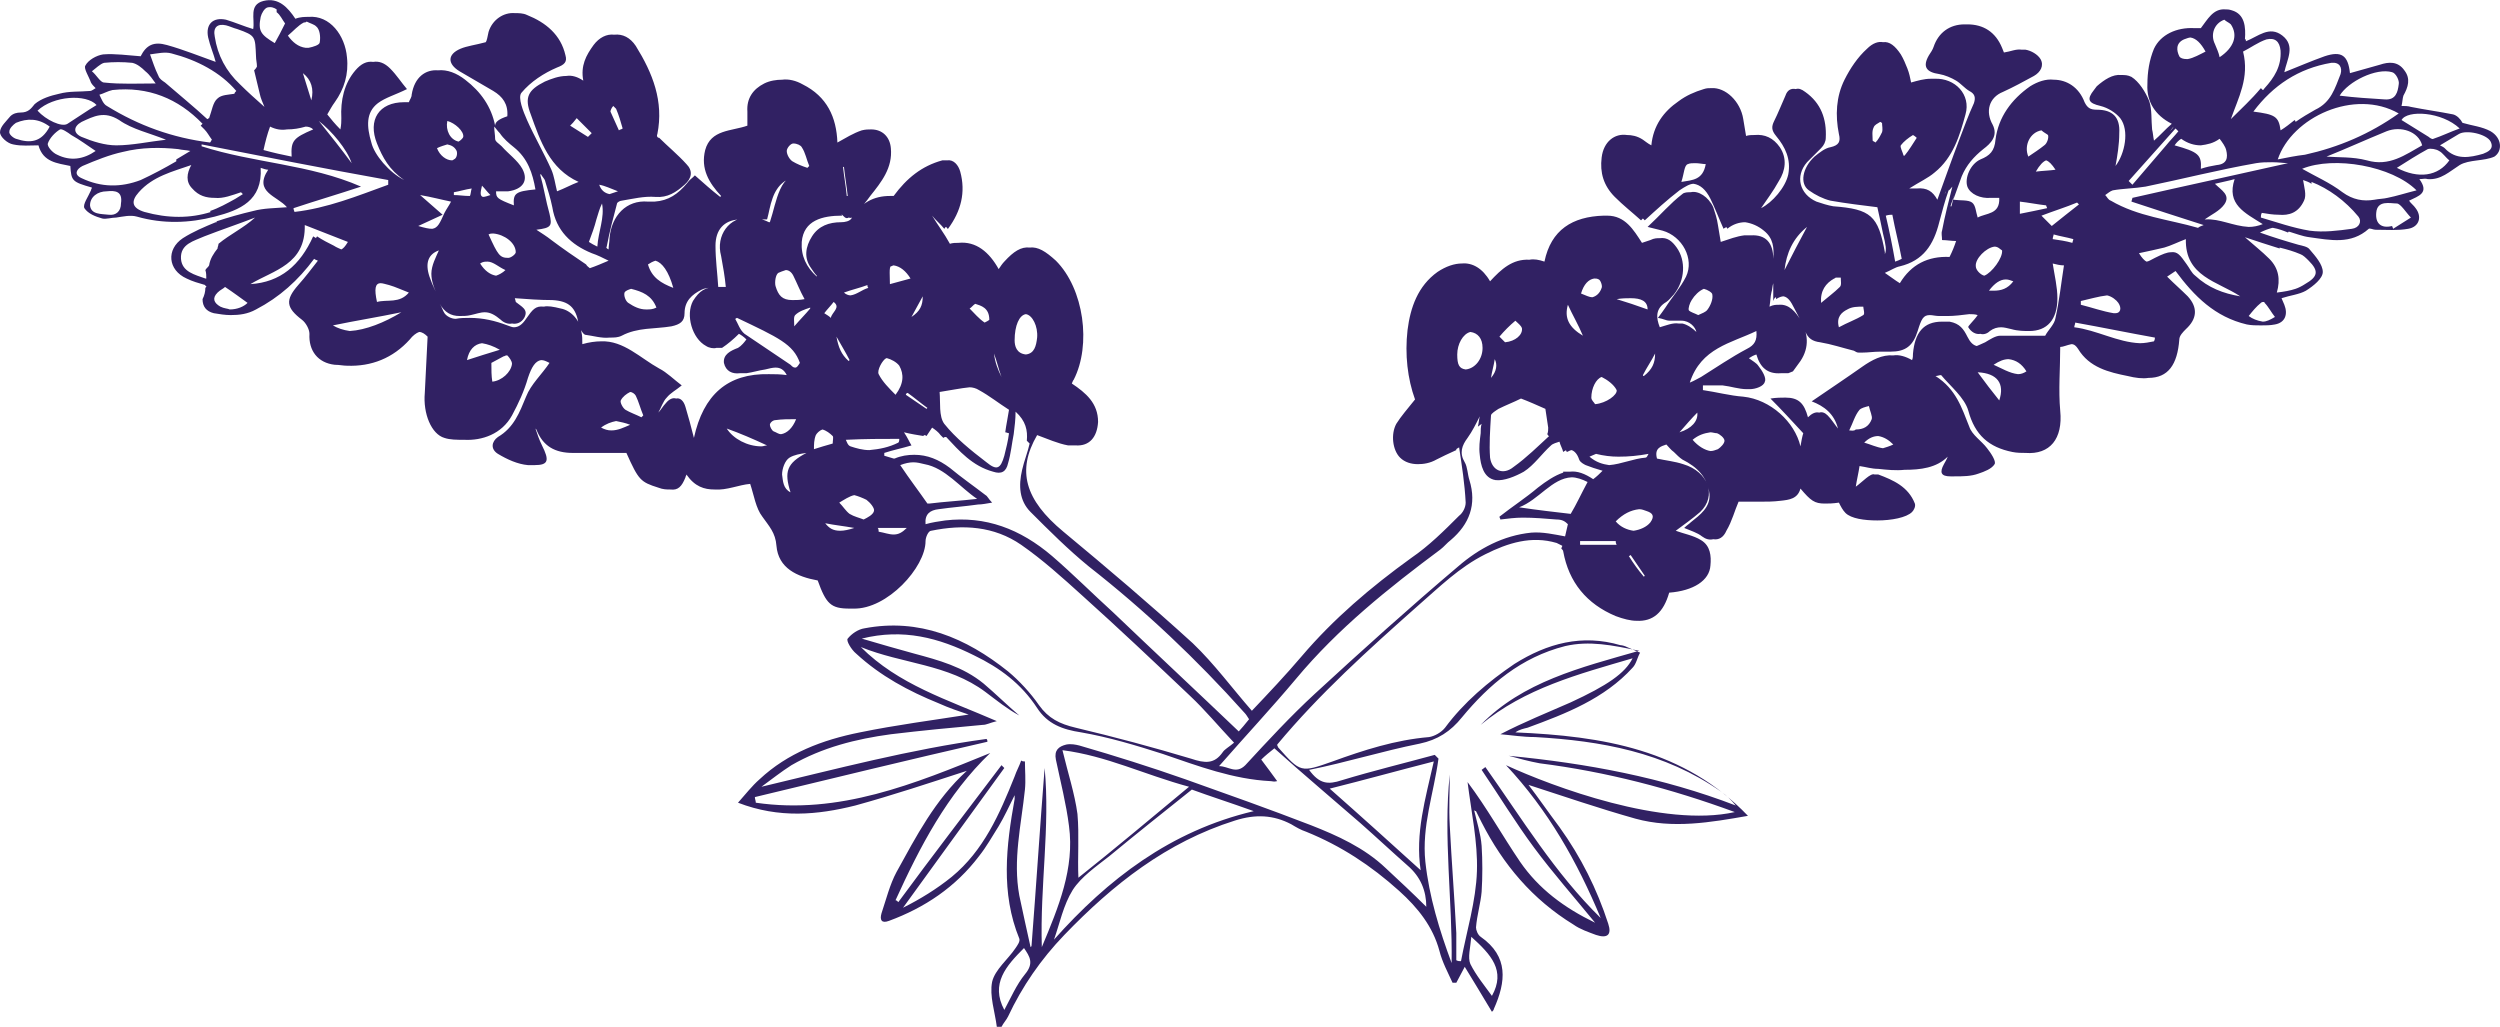 <?xml version="1.0" encoding="utf-8"?>
<!-- Generator: Adobe Illustrator 23.0.2, SVG Export Plug-In . SVG Version: 6.00 Build 0)  -->
<svg version="1.1" id="Layer_1" xmlns="http://www.w3.org/2000/svg" xmlns:xlink="http://www.w3.org/1999/xlink" x="0px" y="0px"
	 viewBox="0 0 266.6 109.5" style="enable-background:new 0 0 266.6 109.5;" xml:space="preserve">
<style type="text/css">
	.st0{fill:#312163;}
</style>
<path class="st0" d="M265.6,14c-0.9-0.5-2-0.6-3-0.9c-0.2-0.4-0.6-0.8-1-0.9c-1.5-0.3-3-0.5-4.5-0.8c-0.3-0.1-0.7-0.1-1-0.1
	c0.1-0.4,0.1-0.8,0.2-1.1c0.5-0.9,0.8-1.8,0.1-2.7c-0.7-1-1.7-0.9-2.6-0.6c-1.1,0.3-2.1,0.6-3.2,0.9c-0.2-1.9-0.9-2.4-2.7-1.8
	c-1.4,0.5-2.8,1.1-4.3,1.7c0.3-1.4,1.2-2.8-0.2-3.9c-1.4-1.1-2.6,0.1-3.9,0.6c0-0.1,0-0.1,0-0.2c0,0,0,0-0.1,0
	c0.1-1.3,0-2.7-1.4-3.1c-0.3-0.1-0.5-0.1-0.7-0.1c-1.3-0.1-1.9,1.1-2.6,2c-0.2,0-0.5,0-0.7,0c-1.9-0.1-3.6,0.7-4.3,2.2
	c-0.5,1.2-0.7,2.5-0.7,3.8c-0.1,1.8,0.8,3.3,2.6,4.2c-0.7,0.6-1.2,1.2-1.9,1.8c-0.1-0.5-0.1-0.8-0.2-1.2c-0.1-1,0-2.1-0.3-3
	c-0.4-1-1.1-2.1-1.9-2.6c-0.4-0.2-0.7-0.2-1.1-0.2c-0.9-0.1-1.8,0.5-2.6,1.2c-0.1,0.1-0.2,0.3-0.3,0.4c-0.8,1-0.6,1.4,0.7,1.7
	c0.8,0.2,1.6,0.7,2.1,1.3c1,1.3,0.5,3.8-0.5,5.1c0.2-1.1,0.4-2.3,0.4-3.5c0.1-1.7-0.7-2.5-2.4-2.5c-0.7,0-1-0.2-1.3-0.8
	c-0.6-1.6-1.9-2.4-3.3-2.4c-0.8-0.1-1.7,0.2-2.5,0.7c-2,1.4-3.4,3.3-3.7,5.7c-0.1,1.2-0.6,1.7-1.6,2.1c-1.1,0.5-1.7,2-1.4,2.9
	c0.3,0.8,1.4,1.3,2.5,1.2c0.3,0,0.5,0,0.8,0c0,0,0.1,0,0.1,0c0.1,1.8-1.4,1.6-2.3,2.1c-0.2-0.6-0.2-1.3-0.6-1.6
	c-0.4-0.3-1.2-0.2-2-0.3c0.3-0.8,0.6-1.7,0.9-2.5c0.5-1.2,1.3-2.1,2.3-2.9c0.8-0.6,1.6-1.4,1-2.6c-0.8-1.4-0.4-2.9,1.1-3.5
	c1.1-0.5,2.2-1.1,3.3-1.7c0.7-0.4,1.1-1.1,0.7-1.8c-0.3-0.5-1-0.9-1.6-1c-0.1,0-0.2,0-0.4,0c0,0,0,0,0,0c-0.6-0.1-1.2,0.2-1.9,0.3
	c-0.1-0.2-0.1-0.3-0.2-0.5c-0.7-1.7-2-2.5-3.7-2.5c-0.1,0-0.1,0-0.1,0c-0.1,0-0.2,0-0.2,0c-1.6,0-2.8,0.9-3.3,2.4
	c-0.1,0.3-0.3,0.6-0.5,0.9c-0.7,1.2-0.3,1.8,1.1,2c0.6,0.1,1.3,0.4,1.8,0.7c0.5,0.3,0.9,0.8,1.4,1.1c0.6,0.3,0.7,0.7,0.5,1.3
	c-0.6,1.3-1.1,2.7-1.6,4c-0.8,2.1-1.5,4.1-2.3,6.3c-0.5-0.9-1.1-1.3-2.2-1.2c-0.2,0-0.5,0-0.8,0c1.1-0.7,2-1.1,2.7-1.7
	c2-1.6,2.7-4,3.3-6.2c0.6-2.1-1.1-3.9-3.3-3.8c-0.1,0-0.1,0-0.2,0c-0.1,0-0.1,0-0.2,0c-0.7,0-1.4,0.2-2.1,0.4
	c-0.1-0.5-0.2-1-0.4-1.5c-0.2-0.5-0.4-1-0.7-1.5c-0.6-0.9-1.2-1.4-1.9-1.3c-0.5-0.1-1.1,0.1-1.7,0.7c-1,0.9-1.8,2.1-2.4,3.3
	c-0.9,1.8-1,3.8-0.6,5.8c0.2,0.8,0,1.2-0.9,1.4c-0.6,0.1-1.2,0.6-1.7,1c-1.3,1.2-1.6,2.9-0.6,3.6c0.7,0.5,1.5,0.9,2.3,1.1
	c1.7,0.3,3.4,0.5,5,0.7c0.2,0.9,0.4,1.8,0.6,2.8c0.3,1.2,0.4,1.8,0.2,2.2c0-0.1,0-0.1,0-0.2c-0.7-3.9-1.5-4.6-5.5-4.9
	c-0.6-0.1-1.2-0.3-1.8-0.5c-1.8-0.8-2.3-2.7-1-4.2c0.5-0.5,1-1,1.5-1.5c0.3-0.3,0.5-0.7,0.5-1.1c0.1-2-0.5-3.7-2.2-4.9
	c-0.4-0.3-0.7-0.4-1-0.3c-0.5-0.1-0.9,0.1-1.1,0.7c-0.4,0.9-0.8,1.9-1.2,2.7c-0.3,0.6-0.3,1,0.2,1.6c1,1.2,1.6,2.5,1.3,4.1
	c-0.3,1.4-1.7,3-2.9,3.6c0.6-0.9,1.3-1.8,1.9-2.9c0.7-1.1,0.9-2.4,0.1-3.6c-0.7-1-1.6-1.4-2.7-1.3c-0.3,0-0.6,0-0.9,0.1
	c-0.1-0.6-0.2-1.2-0.3-1.8c-0.3-1.9-1.9-3.4-3.4-3.3c-0.3,0-0.5,0-0.8,0.1c-1,0.3-1.9,0.7-2.7,1.3c-1.6,1.1-2.7,2.6-2.9,4.7
	c-0.4-0.2-0.6-0.4-0.9-0.6c-0.6-0.4-1.2-0.5-1.7-0.5c-1.3-0.2-2.5,0.7-2.7,2.4c-0.2,1.6,0.2,3,1.4,4.2c0.9,0.9,1.8,1.6,2.8,2.5
	c0.1-0.1,0.1-0.1,0.2-0.2c0.1,0.1,0.1,0.1,0.2,0.2c1.2-1.1,2.4-2.2,3.7-3.2c0.6-0.4,1.1-0.7,1.5-0.7c0.7,0.1,1.3,0.6,1.8,1.6
	c0.5,1,0.9,2.1,1.4,3.2c0.1-0.1,0.2-0.1,0.3-0.2c0,0.1,0.1,0.1,0.1,0.2c0.6-0.5,1.3-0.7,1.9-0.7c0.7,0.1,1.4,0.4,2,0.9
	c1,0.8,1.1,1.8,1,3c0-1.7-0.8-2.6-2.4-2.5c-0.2,0-0.5,0-0.7,0c-0.8,0.1-1.6,0.4-2.5,0.7c-0.1-0.6-0.2-1.2-0.3-1.8
	c-0.1-0.7-0.3-1.3-0.5-1.9c-0.5-1.1-1.6-1.8-2.4-1.6c-0.3,0-0.7,0-0.9,0.2c-1.3,1-2.3,2.2-3.7,3.5c0.8,0.2,1.2,0.3,1.6,0.4
	c2.1,0.6,3.4,3,2.5,4.9c-0.6,1.2-1.5,2.2-2.2,3.3c-0.2,0.3-0.5,0.7-0.8,1.1c0.6,0.1,0.9,0.3,1.2,0.3c0.4,0,0.8,0,1.3,0
	c0.9,0,1.5,0.7,1.6,1.2c-0.4-0.4-1-0.8-1.5-0.9c-0.1,0-0.3,0-0.4,0c0,0,0,0,0,0c-0.6-0.1-1.3,0.2-2,0.4c-0.4-1-0.5-2,0.7-2.7
	c0.3-0.2,0.5-0.5,0.8-0.8c1.2-1.5,1.3-3.6,0.3-5c-0.5-0.7-1-1.1-1.8-1c-0.3,0-0.6,0-1,0.2c-0.3,0.1-0.6,0.2-0.9,0.3
	c-0.9-1.4-1.8-2.9-3.7-2.9c-0.1,0-0.1,0-0.2,0c-0.1,0-0.1,0-0.2,0c-3.3,0.1-5.6,1.5-6.3,4.9c-0.6-0.2-1.1-0.3-1.6-0.2
	c-1.8-0.1-3,1-4.2,2.3c-0.8-1.4-1.9-2-3-1.9c-0.8,0-1.7,0.3-2.6,0.9c-2.1,1.5-2.9,3.8-3.2,6.2c-0.3,2.6,0,5.2,0.8,7.4
	c-0.8,1-1.5,1.8-2,2.6c-0.6,1.1-0.4,2.8,0.4,3.6c0.5,0.5,1.2,0.7,1.9,0.7c0.6,0,1.3-0.1,2-0.5c0.6-0.3,1.2-0.6,2.1-1c0,0,0,0,0,0
	c0,0,0-0.1,0-0.1c0.1-0.1,0.2-0.1,0.3-0.2c0.3,2,0.6,3.9,0.7,5.9c0,0.5-0.3,1.1-0.7,1.4c-1.6,1.6-3.2,3.2-5.1,4.5
	c-4.3,3.1-8.3,6.5-11.7,10.5c-1.7,2-3.5,3.9-5.3,5.8c-2.1-2.4-4-5-6.3-7.2c-4.5-4.1-9.1-8-13.8-11.9c-4.1-3.4-5-6.5-2.8-10.3
	c1.1,0.4,2.2,0.9,3.3,1.1c0.3,0,0.5,0,0.8,0c1.5,0.1,2.3-0.9,2.4-2.5c0-2-1.3-3.1-2.8-4.1c0.1-0.2,0.1-0.3,0.2-0.4
	c1.9-3.7,1.1-9.7-1.9-12.7c-1.1-1-1.9-1.5-2.8-1.4c-0.9-0.1-1.7,0.4-2.7,1.5c-0.2,0.2-0.4,0.5-0.6,0.8c-1-1.8-2.4-3-4.3-2.8
	c-0.3,0-0.6,0-0.9,0.1c-0.6-1.1-1.3-2-1.9-3c0.4,0.5,0.9,0.9,1.3,1.4c0.1-0.1,0.1-0.2,0.2-0.2c0.1,0.1,0.1,0.2,0.2,0.2
	c1.4-1.9,1.9-3.9,1.3-6.1c-0.2-0.7-0.7-1.3-1.4-1.2c-0.2,0-0.3,0-0.5,0c-2.2,0.6-3.8,1.9-5.2,3.8c-0.2,0-0.3,0-0.4,0
	c-1.7,0-3.1,0.7-4.1,2.4c-0.2,0.3-0.7,0.4-1.1,0.4c-1.3,0-2.4,0.4-3.1,1.5c-0.7,1.1-0.9,2.3-0.1,3.4c0.2,0.3,0.4,0.6,0.6,0.8
	c0,0,0,0,0,0.1c-1.1-1-1.7-2.2-1.6-3.7c0.2-2.3,2.2-2.8,4.3-2.8c-0.6-1.8-1.7-2.8-2.9-3.7c-0.6-0.5-1.2-0.7-1.7-0.6
	c-0.8-0.1-1.5,0.4-2,1.5c-0.5,1.1-0.7,2.3-1.1,3.5c0,0,0,0-0.1,0c-0.8-0.4-1.5-0.5-2.1-0.5c-2.1-0.1-3.6,1.9-3,4.1
	c0.2,1.1,0.4,2.2,0.5,3.3c-0.3,0-0.6,0-0.9,0c-1.3,0-1.9,0.4-2.6,1.5c-0.8,1.5-0.1,4,1.4,4.8c0.3,0.2,0.8,0.3,1.1,0.2
	c0.2,0,0.4,0,0.6,0c0.6-0.4,1.2-0.9,1.8-1.5c0.2,0.1,0.5,0.3,0.8,0.6C79,37,78.8,37,78.7,37.1c-0.8,0.3-1.6,0.7-1.5,1.6
	c0.2,0.9,0.9,1.2,1.7,1.1c0.2,0,0.4,0,0.7,0c0.7-0.1,1.3-0.3,2-0.4c0.4-0.1,0.8-0.2,1.1-0.2c0.5,0,0.9,0.2,1.2,0.8
	c-0.7-0.1-1.3-0.1-1.9-0.1c-4.4-0.1-7,2.2-8,6.8c-0.3-1.2-0.6-2.3-0.9-3.3c-0.2-0.7-0.6-1-1-0.9c-0.3-0.1-0.7,0-1.1,0.5
	c-0.3,0.3-0.5,0.7-0.8,1c0,0,0,0,0,0c0.3-0.5,0.5-1.2,0.9-1.6c0.4-0.5,1-0.8,1.6-1.3c-0.8-0.6-1.6-1.4-2.4-1.8c-2-1.1-3.8-3-6.2-2.9
	c-0.6,0-1.3,0.1-2,0.3c0-0.5,0-0.9-0.1-1.3c-0.1-1.2-1.1-2.3-2.2-2.5c-0.8-0.2-1.4-0.3-1.8-0.2c-0.9-0.1-1.2,0.3-1.9,1.3
	c-0.4,0.6-0.8,0.9-1.3,0.9c-0.2,0-0.4-0.1-0.7-0.2c-1.3-0.5-2.6-0.8-4-0.8c-0.5,0-1,0-1.5,0.1c-0.5,0-1-0.3-1.2-0.6
	c-0.2-0.3-0.3-0.7-0.5-1c0.5,0.9,1.2,1.3,2.1,1.3c0.4,0,0.8,0,1.2-0.1c0.5-0.1,1-0.3,1.5-0.3c0.6,0,1.1,0.3,1.7,0.8
	c0.3,0.3,0.8,0.5,1.2,0.4c0.5,0.1,1-0.1,1.3-0.6c0.5-0.9-0.3-1.2-0.9-1.7c0,0,0-0.1-0.1-0.4c1.3,0.1,2.7,0.2,4,0.2
	c1.8,0.1,2.5,0.8,2.8,2.5c0.1,0.4,0.4,1.1,0.7,1.2c0.8,0.1,1.8,0.4,2.6,0.3c0.5,0,0.9,0,1.3-0.2c1.7-0.9,3.5-0.7,5.3-1
	c0.9-0.2,1.4-0.5,1.4-1.4c0-1.3,0.8-2,1.8-2.5c0.6-0.3,1.3-0.2,1.8-0.2c-0.1-1.6-0.3-3-0.3-4.5c0-1.7,0.9-2.7,2.5-2.8
	c0.4,0,0.7,0,1.1,0c0.5,0,1,0,1.5,0c0,0,0,0,0,0c0.1,0,0.3,0,0.4,0c0.2-0.7,0.3-1.5,0.6-2.3c0.5-1.4,1.5-2.2,2.7-2.2
	c0.7,0.1,1.4,0.4,2,1c0.9,0.9,1.7,1.9,2.5,2.8c0.4,0.4,0.6,0.7,0.9,0.5c0.3,0.1,0.5,0,0.9-0.5c0.4-0.6,1-1.2,1.4-1.8
	c1.2-1.5,2.4-3,2.2-5.1c-0.1-1.2-0.9-2-2.1-2c-0.3,0-0.6,0-1,0.1c-0.9,0.3-1.7,0.8-2.6,1.3c-0.1-2.7-1.1-4.9-3.7-6.2
	c-0.7-0.4-1.5-0.6-2.2-0.5c-0.6,0-1.3,0.1-1.9,0.4c-1.2,0.6-1.9,1.6-1.8,3c0,0.5,0,1,0,1.5c-1.7,0.6-3.9,0.4-4.5,2.6
	c-0.5,2,0.4,3.5,1.7,4.9c0,0-0.1,0.1-0.1,0.1c-0.9-0.7-1.8-1.5-2.7-2.3c0,0-0.1,0.1-0.2,0.2C74,19,74,18.9,73.9,18.9
	c-0.1,0.1-0.4,0.3-0.6,0.6c-1,1.2-2,1.9-3.5,2c-0.1,0-0.2,0-0.3,0c0,0-0.1,0-0.1,0c-0.1,0-0.2,0-0.3,0c-2.3-0.2-3.9,1.5-4.1,3.9
	c0,0.4-0.1,0.8-0.1,1.2c-0.2-0.1-0.3-0.2-0.2-0.3c0.3-1.6,0.7-3.1,1.1-4.6c0-0.1,0.3-0.3,0.5-0.3c1.2-0.2,2.4-0.5,3.6-0.4
	c1.3,0.1,2.2-0.5,3.1-1.3c0.8-0.7,0.9-1.5,0.2-2.2c-0.9-1-2-1.9-2.9-2.8c-0.2,0-0.3-0.2-0.2-0.4c0.7-3.5-0.5-6.5-2.3-9.4
	c-0.6-0.9-1.4-1.3-2.3-1.2c-0.8-0.1-1.6,0.3-2.2,1.1c-0.8,1.1-1.4,2.2-1.1,3.8c-0.6-0.4-1.2-0.6-1.8-0.5c-0.8,0-1.6,0.3-2.3,0.6
	c-1.8,0.9-2.2,1.7-1.5,3.5c1,2.8,2,5.8,5.1,7.2c0,0,0,0.1,0,0c-0.8,0.3-1.5,0.7-2.3,1c-0.2-0.8-0.3-1.6-0.6-2.3
	c-0.8-1.8-1.8-3.5-2.6-5.3c-0.4-0.9-1-2.4-0.6-2.9c1-1.2,2.4-2.1,3.8-2.7c0.8-0.3,1.1-0.6,0.9-1.3c-0.5-2.2-2.1-3.5-4.1-4.3
	c-0.4-0.2-0.9-0.2-1.3-0.2c-1.2-0.1-2.4,0.7-2.8,2c-0.1,0.5-0.2,1-0.3,1.1c-1.1,0.3-2,0.4-2.7,0.7c-1.4,0.6-1.4,1.6-0.1,2.4
	c1.2,0.7,2.4,1.4,3.6,2.1c1,0.6,1.6,1.4,1.5,2.7c-0.9,0.3-1.3,0.6-1.3,1c-0.4-2-1.5-3.6-3.2-4.9c-0.9-0.7-1.9-1.1-2.9-1
	c-1.3-0.1-2.5,0.7-2.8,2.6c0,0.3-0.2,0.5-0.3,0.8c-0.2,0-0.4,0-0.5,0c-2.7,0-3.9,1.9-2.9,4.4c0.6,1.5,1.3,2.8,2.9,3.9
	c-1.6-0.8-3.2-2.7-3.5-4C39.1,13.5,39,12,40.3,11c0.8-0.6,1.9-0.9,3.1-1.5c-0.6-0.7-1.1-1.5-1.8-2.2c-0.6-0.6-1.2-0.8-1.8-0.7
	c-0.7-0.1-1.3,0.2-1.9,0.9c-1.2,1.4-1.6,3.2-1.5,5.1c0,0.3,0,0.7-0.1,1.2c-0.6-0.6-1-1.1-1.4-1.6c0.3-0.5,0.5-0.9,0.8-1.3
	c1-1.4,1.5-3,1.3-4.8c-0.2-2.3-1.8-4.5-4.1-4.3c-0.4,0-0.9,0-1.4,0.2c-0.8-1.2-1.8-2.3-3.4-1.9c-1.6,0.4-0.9,1.9-1.1,3
	c-1-0.3-1.9-0.7-2.9-1c-1.4-0.3-2.2,0.5-1.9,1.9c0.2,0.9,0.6,1.8,0.8,2.6c-1.7-0.6-3.4-1.3-5.2-1.8c-1.4-0.4-2.2,0-2.8,1.2
	c-1.4-0.1-2.7-0.3-4-0.2c-0.7,0.1-1.6,0.6-1.9,1.2C8.9,7.3,9.5,8.2,9.7,8.8C9.8,9,10,9.2,10.2,9.4C10,9.5,9.8,9.7,9.6,9.7
	C8.5,9.8,7.4,9.7,6.3,10c-0.9,0.2-1.9,0.5-2.6,1.1C3.3,11.6,3,12,2.2,12c-0.4,0-0.8,0.1-1.1,0.4C0.7,12.9,0,13.5,0,14.1
	c0,0.5,0.8,1.2,1.4,1.3c0.9,0.2,1.8,0.1,2.7,0.1c0.5,1.8,2,1.9,3.4,2.2c0.1,1.6,0.2,1.7,2.3,2.3c0,0.1-0.1,0.2-0.1,0.3
	C9.4,21,8.8,21.8,9,22.2c0.4,0.6,1.2,0.9,1.9,1.1c0.4,0.1,1-0.1,1.5-0.1c0.7-0.1,1.5-0.3,2.2-0.1c2.8,0.8,5.6,0.7,8.3,0
	c2.7-0.7,5.1-1.7,4.9-5.2c0.3,0.1,0.6,0.2,0.8,0.2c-1.6,2.4,1,2.8,2,4c-1.3,0.1-2.5,0.1-3.6,0.4c-1.3,0.3-2.7,0.7-3.9,1.1
	c0,0,0,0.1,0,0.1c0,0,0,0-0.1,0c-1.2,0.5-2.4,1-3.5,1.7c-1.8,1.2-1.6,3.4,0.4,4.3c0.6,0.3,1.3,0.5,2,0.7c0,0,0,0.1,0,0.1
	c0,0,0,0,0.1,0c0,0.1,0,0.1-0.1,0.2c0,0.4-0.1,0.8-0.3,1.2c0,0.8,0.4,1.3,1.2,1.5c0.6,0.1,1.2,0.2,1.8,0.2c0.9,0,1.8-0.1,2.7-0.6
	c2.5-1.3,4.5-3.1,6.2-5.4c0.1,0.1,0.2,0.1,0.4,0.2c-0.7,0.9-1.3,1.7-2.1,2.6c-1.4,1.6-1.3,2.4,0.4,3.7c0.4,0.3,0.8,1,0.8,1.5
	c-0.1,1.8,0.9,3.1,2.7,3.3c0.5,0,0.9,0.1,1.3,0.1c2.6,0.1,4.9-0.8,6.7-2.8c0.3-0.4,0.7-0.7,1-0.8c0.3,0,0.6,0.2,0.9,0.5
	c-0.1,1.9-0.2,3.9-0.3,6c-0.2,2.2,0.7,4.4,2.1,4.8c0.6,0.2,1.3,0.2,2.1,0.2c1.9,0.1,4-0.6,5.1-2.6c0.7-1.3,1.3-2.6,1.7-4
	c0.4-1.2,0.8-1.8,1.4-1.9c0.3,0,0.5,0.1,0.9,0.3c-0.8,1.2-2,2.3-2.5,3.6c-0.7,1.7-1.3,3.3-3,4.3c-0.7,0.5-0.8,1.3,0,1.8
	c1,0.6,2.1,1.1,3.2,1.2c0.3,0,0.5,0,0.7,0c1.5,0,1.6-0.5,0.8-2.1c-0.3-0.6-0.5-1.2-0.7-1.8c0,0,0.1,0.1,0.1,0.1
	c0.7,1.8,2,2.5,3.9,2.5c0.1,0,0.2,0,0.2,0c0.1,0,0.1,0,0.2,0c0.9,0,1.8,0,2.7,0c0.9,0,1.7,0,2.6,0c1.3,2.9,1.5,3.1,3.4,3.7
	c0.5,0.2,0.9,0.2,1.3,0.2c0.8,0.1,1.2-0.3,1.6-1.3c0-0.1,0.1-0.2,0.1-0.3c0.9,1.3,1.9,1.6,3,1.6c1.3,0.1,2.6-0.5,3.8-0.6
	c0.4,1.2,0.6,2.6,1.3,3.5c0.7,1,1.4,1.7,1.5,3.1c0.2,2.4,2.2,3.3,4.4,3.7c0.9,2.5,1.4,3,3.4,3c0.1,0,0.1,0,0.2,0c0.1,0,0.1,0,0.2,0
	c3.6,0.1,7.7-4.4,7.7-7.2c0-0.4,0.3-1.1,0.6-1.1c3.4-0.7,6.7-0.5,9.6,1.5c2.3,1.6,4.4,3.5,6.5,5.4c3.9,3.5,7.7,7.1,11.5,10.7
	c1.6,1.5,3,3.2,4.7,5c-0.6,0.5-1,0.7-1.2,1c-0.9,1.3-1.9,1.2-3.4,0.7c-4-1.2-8.1-2.3-12.3-3.3c-1.7-0.4-2.9-1-3.9-2.4
	c-0.9-1.3-2.1-2.6-3.3-3.6c-4.5-3.6-9.5-5.7-15.3-4.6c-0.7,0.1-1.4,0.6-1.8,1.1c-0.2,0.2,0.4,1.2,0.9,1.6c2.6,2.4,5.6,4,8.8,5.3
	c1.1,0.5,2.3,0.9,3.2,1.2c-3.8,0.6-7.7,1.1-11.6,1.9c-4,0.8-7.7,2.2-10.7,5c-0.8,0.7-1.5,1.6-2.3,2.5c4.4,1.7,8.5,1.3,12.5,0.3
	c4-1.1,7.9-2.4,11.9-3.7c-3.4,3.1-5.4,7-7.5,10.8c-0.7,1.3-1.1,2.9-1.6,4.4c-0.2,0.7,0,1.1,0.8,0.8c3.8-1.4,7.1-3.6,9.6-6.9
	c0.8-1,1.4-2.1,2.1-3.2c0.6-1,1.1-2.1,1.7-3.3c0,0.3,0,0.3,0,0.4c-0.9,5-1.5,10,0.5,14.9c0.1,0.3-0.2,0.7-0.4,1
	c-0.8,1.2-2.2,2.3-2.5,3.6c-0.3,1.5,0.3,3.2,0.5,4.8c0.2,0,0.3,0,0.5,0c0.2-0.4,0.5-0.7,0.7-1.1c1.5-3.2,3.5-6.1,6-8.7
	c5.2-5.4,10.9-9.9,18.2-12.2c2.2-0.7,4.1-0.6,6,0.4c0.5,0.3,1,0.6,1.6,0.8c3.7,1.5,6.9,3.6,9.9,6.3c2,1.8,3.6,3.8,4.3,6.4
	c0.3,1.2,0.9,2.3,1.4,3.4c0.1,0,0.2,0,0.4,0c0.3-0.6,0.6-1.1,0.9-1.7c0.9,1.5,1.9,3.1,2.9,4.8c0.1-0.1,0.2-0.2,0.2-0.3
	c1.3-2.9,1.6-5.6-1.4-7.7c-0.3-0.2-0.5-0.7-0.5-1c0.1-1.3,0.5-2.6,0.6-3.8c0.1-1.6,0.1-3.3,0-4.9c-0.1-1.3-0.5-2.5-0.8-3.8
	c0.1,0.1,0.2,0.1,0.2,0.1c0.2,0.4,0.4,0.8,0.6,1.2c2.3,4.5,5.4,8.2,9.8,10.9c0.7,0.5,1.6,0.8,2.4,1.1c1.2,0.4,1.7,0,1.3-1.2
	c-1.2-3.7-2.9-7.1-5.2-10.3c-1.2-1.6-2.3-3.2-3.3-4.5c3.7,1.2,7.5,2.5,11.4,3.6c4,1.1,8,0.4,12-0.3c-6.8-7.1-15.5-8.5-24.8-8.9
	c0.4-0.3,0.9-0.4,1.3-0.5c4.1-1.5,8.2-3.1,11.2-6.4c0.4-0.4,0.5-1.1,0.8-1.6c-0.5-0.2-0.9-0.4-1.4-0.6c-0.2-0.1-0.5-0.2-0.7-0.2
	c-4.1-1.2-7.8-0.2-11.3,2c-2.8,1.9-5.4,4.1-7.4,6.8c-0.4,0.5-1.1,0.9-1.7,1c-3.6,0.3-7,1.4-10.3,2.6c-3.4,1.2-3.4,1.2-5.8-1.5
	c0-0.1-0.1-0.1-0.1-0.3c4.5-5.4,9.7-10.1,15-14.8c2.3-2,4.4-4.1,7.2-5.5c2.4-1.2,4.9-2,7.6-1.2c0.2,0.1,0.4,0.2,0.6,0.3
	c0,0.1-0.1,0.2-0.1,0.3c0.1,0.1,0.2,0.2,0.2,0.3c0.6,3.3,2.5,5.6,5.6,6.9c0.8,0.3,1.6,0.5,2.2,0.5c1.8,0.1,2.9-0.9,3.5-3
	c2.6-0.2,4.3-1.3,4.4-2.9c0.1-1,0-2.1-1-2.7c-0.8-0.5-1.9-0.7-2.7-1c0.8-0.6,1.8-1.3,2.6-2c1.8-1.7,0.9-4.3-1.8-5.1
	c-0.9-0.3-1.9-0.4-2.8-0.6c-0.3-1.1,0.4-1.3,1-1.5c0.2,0.2,0.5,0.6,0.8,0.8c0.3,0.3,0.6,0.6,0.9,0.8c1.6,0.8,2.7,1.9,2.9,3.7
	c0.1,1.4-1,2.2-2,3c-0.2,0.2-0.4,0.3-0.7,0.6c0.7,0.3,1.4,0.5,1.9,0.9c0.4,0.3,0.8,0.4,1.2,0.3c0.6,0.1,1.1-0.2,1.4-0.9
	c0.6-1,0.9-2.2,1.3-3.1c0.7,0,1.5,0,2.2,0c0.8,0,1.5,0,2.3-0.1c0.9-0.1,1.8-0.2,2.1-1.3c1.1,1.3,1.5,1.6,2.6,1.6
	c0.4,0,0.8,0,1.5-0.1c0.2,0.4,0.4,0.8,0.7,1.1c0.6,0.6,2,0.8,3.4,0.8c1.5,0,3.1-0.3,3.7-0.9c0.2-0.2,0.4-0.6,0.3-0.9
	c-0.7-1.8-2.3-2.5-3.9-3.1c-0.1,0-0.2,0-0.3,0c0,0-0.1,0-0.1,0c-0.4-0.2-1.3,0.8-2,1.3c0.1-0.7,0.3-1.5,0.4-2.2
	c0.7,0.1,1.3,0.3,2,0.3c0.9,0.1,1.9,0.2,2.8,0.1c1.7,0,3.4-0.2,4.6-1.4c-0.1,0.3-0.3,0.6-0.4,0.8c-0.5,0.9-0.3,1.3,0.7,1.3
	c0.1,0,0.2,0,0.4,0c0,0,0,0,0,0c0.9,0,1.8,0,2.6-0.3c0.6-0.2,1.4-0.5,1.7-1c0.2-0.3-0.4-1.2-0.8-1.7c-0.6-0.8-1.6-1.4-1.9-2.3
	c-0.8-2-1.4-4-3.6-5.4c0.2,0,0.4-0.1,0.6-0.1c1,1.2,2.5,2.4,2.9,3.8c0.7,2.6,2.2,3.9,4.7,4.4c0.5,0.1,1,0.1,1.4,0.1
	c2.6,0.2,4-1.5,3.7-4.5c-0.2-2.2,0-4.5,0-6.8c0.3,0,0.7-0.2,1.2-0.3c0.3,0,0.5,0.2,0.7,0.5c1.2,2,3.3,2.5,5.3,2.9
	c0.8,0.2,1.6,0.3,2.2,0.2c2.1,0,3.1-1.4,3.3-4.1c0-0.4,0.4-0.8,0.7-1.1c1.2-1.1,1.3-2.3,0.2-3.5c-0.7-0.7-1.4-1.3-2.2-2.1
	c0.3-0.2,0.6-0.4,0.9-0.6c2,2.7,4.2,4.9,7.6,5.7c0.5,0.1,1,0.1,1.5,0.1c0.5,0,1,0,1.5-0.1c1.1-0.2,1.4-1.1,1-2.1
	c-0.1-0.2-0.2-0.5-0.3-0.7c0.9-0.3,1.9-0.4,2.6-0.8c0.8-0.5,1.8-1.3,1.8-2c0-0.8-0.8-1.7-1.4-2.4c-0.2-0.3-0.8-0.4-1.2-0.5
	c-1.4-0.4-2.7-0.8-4.1-1.3c0.4-0.2,0.9-0.4,1.3-0.5c0,0,0.1,0,0.1,0c0.6,0.1,1.1,0.3,1.6,0.5c0,0,0-0.1,0.1-0.1
	c0.7,0.2,1.4,0.5,2.2,0.6c2.2,0.3,4.4,0.8,6.3-0.9c0.1-0.1,0.5,0.1,0.7,0.1c1.2,0,2.4,0.1,3.5-0.1c1.2-0.2,1.5-1.3,0.8-2.2
	c-0.2-0.3-0.5-0.5-0.7-0.8c1-0.5,2.2-0.8,1.1-2.3c0.4,0,0.6-0.1,0.9,0c1.4,0.1,2.3-0.8,3.4-1.5c1-0.6,2.6-0.4,3.7-0.9
	C266.9,16.1,266.8,14.7,265.6,14z M262.3,13.7c-1.1,0.4-1.9,0.8-2.8,1.1c-0.1,0.1-0.4-0.1-0.5-0.2c-1-0.6-1.9-1.2-2.9-1.8
	C256.7,11.7,260.4,11.9,262.3,13.7z M241.3,23.9c-0.5,0.2-1,0.3-1.5,0.3c-1.7-0.1-3.1-0.9-4.6-0.8c0,0-0.1,0-0.1,0
	c0.7-0.5,1.6-0.9,2.1-1.6c0.7-1-0.3-1.5-1-2.2c0.8-0.2,1.4-0.3,2.1-0.5C237.4,21.8,239.4,22.7,241.3,23.9z M218.9,25.5
	c0-0.2,0.1-0.4,0.1-0.5c0.7,0.2,1.4,0.3,2.1,0.5c0,0.1-0.1,0.3-0.1,0.4C220.3,25.7,219.6,25.6,218.9,25.5z M225.9,32.3
	c0.4,0.6,0.2,1.1-0.3,1.1c-0.1,0-0.1,0-0.2,0c-1.2-0.2-2.3-0.6-3.5-0.9c0-0.1,0-0.3,0-0.4c0.9-0.2,1.9-0.5,2.8-0.6
	C225.2,31.6,225.7,32,225.9,32.3z M235,24c-0.3,0.1-0.5,0.2-0.6,0.3c-3.1-0.9-6.4-1.2-9.3-2.9c-0.3-0.1-0.4-0.4-0.6-0.6
	c0.3-0.2,0.5-0.4,0.8-0.5c1.1-0.2,2.3-0.2,3.5-0.4c3.9-0.8,7.8-1.8,11.8-2.5c0.6-0.1,1.1-0.1,1.7-0.1c0.7,0,1.3,0.1,1.7,0.1
	c-5.3,1.2-10.9,2.4-16.6,3.7c0,0.1-0.1,0.3-0.1,0.4C229.7,22.3,232.2,23.1,235,24z M236.7,14.8c0.3,0.4,0.6,0.8,0.7,1.2
	c0.2,0.8,0.1,1.5-1,1.6c-0.6,0.1-1.1,0.2-1.7,0.4c0.1-1.5-0.3-1.8-2.8-2.5c0.2-0.3,0.4-0.5,0.7-0.7c0.7,0.5,1.4,0.7,2.1,0.7
	C235.4,15.4,236,15.3,236.7,14.8z M237.9,2.6c0.8,1.2,0.3,2.5-1.2,3.5c-0.1-0.5-0.3-0.9-0.5-1.4c-0.5-1-0.1-2.2,1-2.6
	C237.4,2.3,237.7,2.4,237.9,2.6z M235.2,5.5c-0.6,0.3-1.3,0.7-1.9,0.8c0,0-0.1,0-0.1,0c-0.4,0-0.7-0.1-0.8-0.3
	c-0.3-0.6-0.4-1.4,0.5-1.8c0.3-0.1,0.5-0.2,0.7-0.2C234.2,4.1,234.7,4.6,235.2,5.5z M232.3,14c-0.4,0.5-0.9,1-1.3,1.5
	c-1.2,1.4-2.4,2.8-3.6,4.2c-0.1-0.1-0.3-0.3-0.4-0.4c1.7-1.9,3.3-3.7,5-5.6C232.1,13.8,232.2,13.9,232.3,14z M221.7,21.8
	c-0.9,0.7-1.9,1.5-2.9,2.3c-0.4-0.4-0.7-0.7-1.1-1.1c1.3-0.5,2.6-0.9,3.8-1.4C221.6,21.7,221.6,21.7,221.7,21.8z M218.2,17.1
	c0.3,0.1,0.6,0.4,1,1c-0.7,0.1-1.3,0.1-2.1,0.2C217.5,17.6,217.9,17.2,218.2,17.1z M218.4,14.4c0.1,0.3-0.1,0.9-0.4,1.1
	c-0.5,0.4-1.1,0.8-1.7,1.2c-0.5-1.2,0.2-2.6,1.4-2.8C217.9,14.1,218.3,14.3,218.4,14.4z M212.1,31c0.6-0.8,1.2-1.2,1.8-1.2
	c0.3,0,0.5,0.1,0.8,0.2c-0.6,0.8-1.3,1-2.1,1C212.4,31,212.2,31,212.1,31z M215.4,21.5c0.9,0.1,1.9,0.3,2.8,0.4
	c0,0.1,0.1,0.2,0.1,0.3c-0.9,0.2-1.9,0.4-2.9,0.6C215.4,22.2,215.4,21.9,215.4,21.5z M213.5,26.7c0.1,0.8-1.1,2.4-1.9,2.7
	c-0.4-0.1-0.9-0.6-0.9-1c-0.1-0.8,1.1-2,2-2.1C213.1,26.3,213.3,26.6,213.5,26.7z M221.2,34.9c0-0.2,0.1-0.3,0.1-0.5
	c2.8,0.5,5.7,1.1,8.5,1.6c0,0.1,0,0.2-0.1,0.4c-0.5,0.1-1,0.2-1.5,0.2C225.8,36.5,223.6,35.2,221.2,34.9z M229.8,27.5
	c-0.4,0.2-0.7,0.4-0.9,0.4c-0.2-0.1-0.5-0.4-0.8-0.9c0.9-0.2,1.9-0.4,2.7-0.6c0.7-0.2,1.5-0.6,2.3-0.9c-0.1,4,3.4,4.5,5.8,6.1
	c-1.8-0.3-3.4-0.9-4.8-2.2c-0.4-0.3-0.6-0.8-0.9-1.2c-0.7-1-1-1.4-1.7-1.3C231.1,26.9,230.6,27.1,229.8,27.5z M239.8,33.7
	c0.4-0.5,0.8-1,1.3-1.4c0.1-0.1,0.2-0.1,0.3-0.1c0,0,0.1,0,0.1,0.1c0.4,0.4,0.7,1,1.1,1.5c-0.5,0.3-0.9,0.5-1.3,0.5
	C240.7,34.2,240.2,34,239.8,33.7z M245.8,16.5C245.8,16.5,245.8,16.4,245.8,16.5c-0.9,0.1-1.9,0.3-2.9,0.5c1.5-4.5,8.2-7.6,12.9-4.9
	C252.7,14.3,249.4,15.7,245.8,16.5z M254.5,14c1.5-0.6,3.4,0,3.8,1.5c-1.8,1-3.5,2.3-5.9,1.6c-1.5-0.4-3.1-0.3-4.3-0.4
	C250.1,15.9,252.3,14.9,254.5,14z M255.1,7.7c0.4,0.1,0.8,0.9,0.7,1.3c-0.1,0.8-0.3,1.7-1.5,1.6c-1.6-0.1-3.2-0.2-4.8-0.4
	C250.4,8.7,253.4,7.2,255.1,7.7z M248.6,6.7c0.9-0.1,1.2,0.5,1,1.2c-0.6,1.5-1,3-2.7,3.8c-0.7,0.4-1.4,0.8-2.1,1.3
	c0-0.1-0.1-0.2-0.1-0.2c-0.5,0.4-1,0.8-1.5,1.1c-0.2-1.5-0.6-1.7-2.9-2C242.4,9.1,245.1,7.3,248.6,6.7z M243.2,5.4
	c0.1,1.7-0.7,2.9-1.7,4c-0.1,0.1-0.1,0.2-0.2,0.2c-0.1-0.1-0.1-0.1-0.2-0.2c-1,1.2-2.1,2.2-3.2,3.3c0.8-2.3,2-4.4,1.3-7.2
	c0.8-0.4,1.6-1,2.5-1.3C242.6,4,243.1,4.4,243.2,5.4z M231.8,13.5C231.8,13.5,231.8,13.6,231.8,13.5c-0.1,0.2-0.3,0.4-0.4,0.5
	C231.5,13.9,231.6,13.7,231.8,13.5z M192.7,24.2c-0.8,1.5-1.6,3-2.4,4.6C190.5,27,191.2,25.4,192.7,24.2z M198.7,33.6
	c-0.8,0.5-1.7,0.8-2.6,1.3c-0.3-1.1,0.3-1.6,0.9-1.9c0.5-0.3,1.1-0.3,1.7-0.3C198.7,32.9,198.9,33.5,198.7,33.6z M195.6,29.7
	c0.1,0,0.1-0.1,0.2-0.1c0.2,0,0.4,0,0.5,0c0,0.4,0.1,0.8-0.1,1c-0.6,0.6-1.3,1.1-2,1.7C194.1,31,194.7,30.2,195.6,29.7z M204.4,14.7
	c-0.4,0.6-0.8,1.3-1.3,1.9c0,0-0.1,0-0.1,0c-0.1-0.4-0.4-0.9-0.3-1.1c0.3-0.4,0.8-0.8,1.3-1.1C204.2,14.5,204.4,14.7,204.4,14.7z
	 M208.2,19.9C208.2,19.9,208.2,19.9,208.2,19.9c-0.4,1.6-0.8,3.1-1.1,4.7c-0.1,0.3,0,0.6,0,1c0.5,0,1,0.1,1.5,0.1
	c-0.2,0.6-0.4,1.1-0.7,1.7c-2.3-0.1-4.1,0.8-5.3,2.8c-0.5-0.3-1-0.7-1.6-1.1c0.7-0.3,1.1-0.6,1.6-0.7c2.5-0.6,3.6-2.3,4.2-4.7
	c0.3-1.1,0.6-2.3,1-3.4C207.9,20.3,208,20.1,208.2,19.9z M201.1,23c0.3-0.1,0.5-0.1,0.7-0.1c0.3,1.6,0.7,3.1,1,4.7
	c-0.2,0.1-0.4,0.2-0.7,0.3C201.8,26.2,201.5,24.7,201.1,23z M200.7,13.1c0,0.3,0.1,0.7,0,1c-0.2,0.4-0.4,0.8-0.7,1.1
	c-0.1-0.1-0.2-0.1-0.3-0.2c0-0.5-0.1-1,0.1-1.4c0.1-0.3,0.4-0.4,0.7-0.6C200.6,13,200.6,13.1,200.7,13.1z M208.1,22c0,0-0.1,0-0.1,0
	c0.1-0.4,0.3-0.8,0.4-1.2C208.3,21.2,208.2,21.6,208.1,22z M207.5,20.4c0,0.1-0.1,0.2-0.1,0.3C207.4,20.6,207.4,20.6,207.5,20.4
	C207.5,20.4,207.5,20.4,207.5,20.4z M180,17.5c0.2-0.1,0.5-0.1,0.8-0.1c0.4,0,0.8,0.1,1.1,0.1c-0.3,1.7-1.4,1.7-2.6,1.9
	C179.6,18.5,179.6,17.6,180,17.5z M189.4,31.7c0,0.1,0,0.1,0,0.2c0.3-0.2,0.6-0.3,0.8-0.3c0.5,0.1,0.8,0.6,1.1,1.2
	c0.4,0.8,0.9,1.6,1.2,2.5c0.3,0.8,0.8,1.1,1.6,1.2c1.2,0.2,2.4,0.6,3.6,0.9c0.2,0.1,0.3,0.2,0.5,0.2c0.1,0,0.2,0,0.4,0c0,0,0,0,0,0
	c0.6,0,1.2-0.1,1.9-0.1c0.1,0,0.3,0,0.4,0c0.2,0,0.5,0,0.7,0c1.6,0,2.4-0.6,2.9-2.2c0.4-1.3,0.6-1.7,1.3-1.7c0.3,0,0.6,0.1,1,0.1
	c0.3,0,0.6,0,0.9,0c0.7,0,1.5-0.1,2.3-0.2c0.3,0,0.6,0,0.9,0.1c-0.4,0.6-1.1,1.2-1,1.3c0.3,0.5,0.8,0.8,1.3,0.7c0.3,0.1,0.7,0,1-0.3
	c0.4-0.3,0.8-0.4,1.2-0.4c0.3,0,0.7,0.1,1.1,0.2c0.7,0.2,1.4,0.2,1.9,0.2c1.9,0,3-1.2,3-3.5c0-1.2-0.3-2.4-0.5-3.7
	c0.4,0.1,0.8,0.2,1.2,0.2c-0.3,1.9-0.5,3.8-0.9,5.6c-0.1,0.7-0.8,1.3-1.1,1.9c-0.7,0-1.4,0-2.1,0c-0.9,0-1.8,0-2.7,0
	c-0.5,0-1.1,0.4-1.6,0.7c-0.4,0.2-0.7,0.3-0.9,0.4c-0.4-0.1-0.7-0.4-1-1c-0.4-0.8-0.8-1.4-1.9-1.6c-0.3,0-0.6,0-0.8,0
	c-2,0-2.9,1.2-3.1,3.4c0,0.2,0,0.5-0.1,0.7c-0.7-0.4-1.4-0.6-2-0.5c-1.2-0.1-2.3,0.5-3.3,1.2c-1.7,1.2-3.5,2.4-5.4,3.7
	c1.3,0.5,2.4,1.3,2.8,2.9c-0.4-0.5-0.7-1-1.1-1.4c-0.3-0.3-0.6-0.4-0.9-0.3c-0.4-0.1-0.8,0.1-1.2,0.5c-0.4-1.5-1-2.1-2.4-2.1
	c-0.4,0-1,0-1.6,0.1c1.2,1.2,2.2,2.3,3.5,3.7c-0.1,0.3-0.2,0.8-0.3,1.4c-0.6-2.6-3.2-5-6.1-5.3c-1.4-0.1-2.9-0.5-4.3-0.7
	c0-0.2,0-0.3,0-0.5c0.4,0,0.8,0,1.1,0c0.3,0,0.7,0,1,0c0.9,0.1,1.7,0.4,2.6,0.4c0,0,0.1,0,0.1,0c0.1,0,0.2,0,0.2,0
	c0.6,0,1.5-0.3,1.6-0.8c0.2-0.4-0.3-1.2-0.7-1.7c-0.2-0.3-0.6-0.5-1-0.8c0.3-0.2,0.5-0.3,0.8-0.4c0.4,1.4,1.2,2.1,2.6,2
	c0.3,0,0.5,0,0.8,0c0.2-0.1,0.3-0.1,0.5-0.2c0.3-0.4,0.5-0.7,0.8-1.1c1-1.5,0.8-3,0-4.4c-0.5-0.8-1.2-1.7-2.3-1.6
	c-0.3,0-0.6,0-1,0.2c0.1-0.6,0.1-1.1,0.2-1.5c0.1-0.3,0.1-0.7,0.2-1c0,0.6,0,1.2,0,1.9C189.2,31.8,189.3,31.7,189.4,31.7z
	 M213.2,42.7c-0.8-1-1.5-1.9-2.3-3C213,39.8,213.8,40.9,213.2,42.7z M212.6,38.9c0.6-0.4,1.1-0.6,1.6-0.6c0.8,0.1,1.4,0.5,1.9,1.3
	c-0.3,0.2-0.6,0.3-0.9,0.3C214.3,39.8,213.5,39.3,212.6,38.9z M206.1,42.2c0.3,0.3,0.7,0.7,1,1C206.7,42.8,206.4,42.5,206.1,42.2
	C206,42.2,206,42.2,206.1,42.2z M200.3,46.5c0.6,0.1,1.1,0.4,1.6,0.9c-0.4,0.2-0.8,0.3-1.1,0.4c-0.7-0.1-1.3-0.4-2-0.6
	C199.3,46.7,199.8,46.5,200.3,46.5z M197.2,45.9c0.4-0.8,0.6-1.6,1.1-2.2c0.2-0.2,0.6-0.3,1-0.4c0.1,0.5,0.4,1.1,0.3,1.4
	c-0.3,0.8-0.9,1.1-1.7,1.1C197.7,46,197.4,45.9,197.2,45.9z M182.6,31.4c0.1,0.5-0.2,1.2-0.5,1.6c-0.2,0.3-0.6,0.4-1,0.6
	c-0.4-0.2-0.8-0.3-1-0.5c-0.1-0.2,0.1-0.8,0.3-1.1c0.3-0.5,0.8-1,1.3-1.2C182.1,30.9,182.6,31.2,182.6,31.4z M182.4,46.1
	c0.2,0,0.5,0.1,0.7,0.1c0.3,0.1,0.8,0.5,0.8,0.8c0,0.3-0.4,0.7-0.7,0.9c-0.3,0.1-0.5,0.2-0.8,0.2c-0.6-0.1-1.3-0.5-1.9-1.2
	C181.1,46.4,181.7,46.2,182.4,46.1z M186.3,37.2c-1.7,0.9-3.3,2-4.9,3c-0.4,0.2-0.7,0.4-1.2,0.6c1.2-3.7,4.4-4.2,7.1-5.5
	C187.4,36.3,187.1,36.8,186.3,37.2z M181,44c0.1,0.9-0.6,1.7-1.9,2.1C179.8,45.3,180.4,44.6,181,44z M167.6,50.9
	c0.5,0,1.1,0.2,1.7,0.5c-0.7,1.3-1.2,2.4-1.8,3.4c0,0,0,0,0,0c-1.7-0.2-3.5-0.4-5.5-0.7C164.1,53.3,165.5,51,167.6,50.9z
	 M168.5,57.7c1.3,0,2.6,0,3.8,0c0,0.1,0,0.2,0.1,0.4c-1.3,0-2.6,0-3.9,0C168.5,58,168.5,57.8,168.5,57.7z M175.3,40.1
	c0,0-0.1,0-0.1-0.1c0.4-0.8,0.9-1.5,1.3-2.3C176.5,38.7,176.2,39.4,175.3,40.1z M172.4,31.9c0.6-0.1,1.1-0.1,1.5-0.1
	c1.1,0,1.8,0.3,1.8,1.2C174.6,32.6,173.4,32.2,172.4,31.9z M170.1,43.1c-0.1-0.2-0.4-0.4-0.4-0.7c0-1,0.5-2,1.1-2.2
	c0.6,0.3,1.3,0.8,1.6,1.4C172.5,42.1,171.3,43,170.1,43.1z M169.5,48.7c0.2-0.1,0.5-0.2,0.7-0.3c0.8,0.2,1.6,0.3,2.4,0.3
	c1.1,0,2.1-0.1,3.2-0.3c-0.1,0.2-0.2,0.4-0.3,0.4c-1.3,0.1-2.6,0.7-3.9,0.8C170.9,49.5,170.2,49.3,169.5,48.7z M174.8,54.3
	c0.3,0,0.5,0.1,0.8,0.2c0.6,0.2,0.9,0.5,0.4,1.2c-0.4,0.5-1.1,0.8-1.8,0.9c-0.7-0.1-1.4-0.4-1.9-1C173.1,54.8,173.9,54.4,174.8,54.3
	z M170.5,29.8c0.2,0.1,0.4,0.7,0.3,0.9c-0.2,0.6-0.6,0.9-1,1c-0.3,0-0.7-0.2-1.2-0.4c0.3-1,0.8-1.5,1.4-1.6
	C170.2,29.7,170.3,29.7,170.5,29.8z M168.8,35.8c-1.5-0.9-2-1.9-1.6-3.3C167.7,33.6,168.3,34.6,168.8,35.8z M173.7,59.3
	c0.1,0,0.1-0.1,0.2-0.1c0.5,0.7,1,1.5,1.5,2.2c0,0-0.1,0.1-0.1,0.1C174.7,60.8,174.2,60.1,173.7,59.3z M162.3,35
	c0.1,0.7-0.7,1.4-1.8,1.5c-0.1-0.1-0.6-0.6-0.6-0.6c0.5-0.6,1.1-1.2,1.7-1.7C161.9,34.5,162.2,34.7,162.3,35z M159,40.3
	c0.1-0.7,0.3-1.3,0.4-2C159.7,38.9,159.6,39.6,159,40.3z M158.1,37.1c0,1.2-0.8,2.2-1.8,2.3c-0.7-0.1-0.9-0.5-0.9-1.6
	c0-1.1,0.6-2.2,1.4-2.4C157.6,35.5,158.1,36.1,158.1,37.1z M159,44.3c0-0.2,0.5-0.5,0.8-0.7c0.8-0.4,1.6-0.7,2.4-1.1
	c0.8,0.3,1.7,0.7,2.6,1.1c0.1,0.6,0.2,1.3,0.3,2c0,0.2,0,0.5-0.1,0.7c0.1,0.1,0.1,0.2,0.2,0.2c-1.2,1.1-2.4,2.3-3.8,3.3
	c-1.1,0.9-2.3,0.4-2.5-1C158.8,47.4,158.9,45.9,159,44.3z M98.6,49.5C98.6,49.4,98.6,49.4,98.6,49.5c2.2,0.4,3.8,2.5,5.6,3.7
	c-1.7,0.2-3.5,0.3-5.1,0.5c0,0,0,0,0,0c-0.1,0-0.1,0-0.2,0c-0.9-1.3-1.9-2.6-2.9-4.1c0.5-0.2,1-0.3,1.4-0.3
	C97.8,49.3,98.2,49.4,98.6,49.5z M96.7,56.3c-0.5,0.5-0.9,0.7-1.4,0.7c-0.5,0-1-0.2-1.6-0.3c0-0.1,0-0.3-0.1-0.4
	C94.6,56.3,95.6,56.3,96.7,56.3z M97.2,33.8c0.4-0.7,0.8-1.5,1.2-2.2C98.4,32.6,98.1,33.2,97.2,33.8z M96.8,41.9
	c0.7,0.5,1.4,1.1,2.1,1.6c0,0-0.1,0.1-0.1,0.1c-0.7-0.5-1.5-1-2.2-1.5C96.6,42,96.7,41.9,96.8,41.9z M97.1,29.7
	c-0.8,0.2-1.4,0.4-2.2,0.6c0-0.8-0.1-1.8,0.1-1.9c0.1,0,0.2-0.1,0.3-0.1C96,28.4,96.6,28.9,97.1,29.7z M95.9,39
	c0.5,0.9,0.5,1.9-0.4,3.1c-0.7-0.7-1.4-1.4-1.8-2.2c-0.2-0.4,0.4-1.5,0.8-1.7c0,0,0,0,0.1,0C95,38.3,95.6,38.6,95.9,39z M95.9,46.8
	c0,0.1,0,0.3-0.1,0.4c-1,0.5-2,0.7-3.1,0.8c-0.7,0-1.4-0.2-2-0.4c-0.3-0.1-0.4-0.5-0.5-0.7C92.2,46.8,94,46.8,95.9,46.8z M89.2,35.9
	c0.5,0.9,1,1.7,1.4,2.5c0,0-0.1,0.1-0.1,0.1C89.7,37.8,89.4,37,89.2,35.9z M88.6,33.9c-0.2-0.2-0.4-0.3-0.7-0.5
	c0.3-0.4,0.7-0.8,1-1.2C89.7,32.8,88.7,33.3,88.6,33.9z M88.8,46.5c0.1,0.1,0,0.5,0,0.8c-0.7,0.2-1.4,0.4-2,0.6c0-0.5,0-1,0.2-1.5
	c0.1-0.2,0.4-0.5,0.7-0.6C88.1,45.9,88.5,46.2,88.8,46.5z M83.3,46.3c-0.3,0-0.5-0.2-0.8-0.3c-0.2-0.1-0.4-0.5-0.4-0.7
	c0-0.2,0.3-0.5,0.6-0.5c0.7-0.1,1.4-0.1,2.2-0.1C84.5,45.7,83.9,46.2,83.3,46.3z M84.2,48.8c0.5-0.3,1.1-0.4,1.8-0.5
	c-2.1,1.1-2.4,2-1.7,4.2c-0.8-0.4-0.8-1.2-0.9-1.9C83.4,50,83.7,49.1,84.2,48.8z M92.6,30.7c-0.7,0.2-1.2,0.7-1.9,0.8
	c-0.2,0-0.5-0.1-0.7-0.3c0.8-0.3,1.7-0.5,2.5-0.8C92.5,30.5,92.5,30.6,92.6,30.7z M86.4,32.9c-0.5,0.6-1.1,1.2-1.7,1.9
	c0-0.5-0.1-1,0.1-1.2c0.4-0.4,1-0.6,1.6-0.8C86.4,32.8,86.4,32.8,86.4,32.9z M84.5,32c-1.1,0-1.5-0.5-1.8-1.5
	c-0.1-0.4,0-1.2,0.3-1.4c0.2-0.1,0.5-0.2,0.8-0.3c0.3,0,0.6,0.2,0.8,0.6c0.4,0.8,0.7,1.6,1.2,2.5C85.3,32,84.9,32,84.5,32z
	 M85.3,38.7c-0.2,0.3-0.3,0.5-0.5,0.5c-0.2,0-0.3-0.1-0.5-0.3c-1.6-1.1-3.3-2.2-4.9-3.3c-0.5-0.4-0.7-1.1-1-1.6
	c0.1,0,0.1-0.1,0.2-0.1C83,36,84.6,36.7,85.3,38.7z M81.8,47.5c-0.2,0-0.4,0.1-0.6,0.1c-1.5,0-3-0.8-3.7-1.9
	C78.9,46.2,80.3,46.8,81.8,47.5z M88,55.8c1,0.2,2,0.3,3.1,0.5c-0.6,0.2-1.1,0.3-1.5,0.3C88.8,56.6,88.4,56.3,88,55.8z M90.6,54.8
	c-0.4-0.3-0.7-0.8-1.1-1.2c0.5-0.3,1.1-0.7,1.6-0.8c0.4,0.1,0.9,0.3,1.3,0.5c0.4,0.3,0.9,0.9,0.8,1.2c-0.1,0.4-0.7,0.7-1.1,0.9
	C91.6,55.2,91.1,55.1,90.6,54.8z M110.6,36c-0.1,0.9-0.3,1.7-1.2,1.8c-1-0.1-1.2-0.9-1.2-1.5c0-1.6,0.5-2.7,1.2-2.8
	C110.1,33.6,110.7,34.8,110.6,36z M106,37.7c0.3,0.8,0.5,1.7,0.8,2.5C106.4,39.4,106.1,38.6,106,37.7z M105.5,34.1
	c-0.1,0.1-0.3,0.2-0.5,0.3c-0.6-0.4-1.1-1-1.6-1.5c0.2-0.1,0.4-0.4,0.6-0.5C104.6,32.6,105.5,32.8,105.5,34.1z M100.7,45.2
	c-0.6-0.8-0.4-2.3-0.5-3.4c1.3-0.2,2.2-0.4,3.2-0.5c0.3,0,0.7,0.1,1,0.3c1.1,0.6,2.1,1.4,3.2,2.1c-0.1,0.7-0.3,1.6-0.4,2.4
	c0.1,0,0.3,0.1,0.4,0.1c-0.1,0.8-0.3,1.6-0.5,2.4c-0.4,1.4-0.8,1.6-1.9,0.7C103.5,48,101.9,46.7,100.7,45.2z M67.8,42.2
	c0.3,0.6,0.5,1.4,0.8,2.1c-0.1,0.1-0.1,0.1-0.2,0.2c-0.6-0.3-1.2-0.5-1.7-0.8c-0.3-0.2-0.6-0.8-0.5-1c0.2-0.4,0.6-0.7,1-0.9
	C67.4,41.8,67.7,42,67.8,42.2z M67.2,45.3c-0.7,0.3-1.3,0.6-2,0.6c-0.4,0-0.7-0.1-1.1-0.3c0.5-0.4,1.1-0.6,1.6-0.7
	C66.2,45,66.7,45.1,67.2,45.3z M51.4,36.6c0.6,0.1,1.2,0.3,1.9,0.7c-1.3,0.4-2.3,0.7-3.5,1.1C50,37.3,50.6,36.7,51.4,36.6z
	 M52.4,38.7c0.4-0.2,0.9-0.5,1.3-0.7c0.1,0,0.2-0.1,0.3-0.1c0,0,0.1,0,0.1,0c0.2,0.2,0.5,0.6,0.5,0.9c-0.1,0.9-1.1,1.8-2.1,1.9
	C52.4,40.1,52.4,39.4,52.4,38.7z M11.4,11.3c-0.4-0.2-0.6-0.8-0.8-1.2C11,10,11.5,9.7,12,9.6c3.8-0.4,7,0.9,9.6,3.6
	c-0.1,0.1-0.1,0.1-0.2,0.2c0.1,0.1,0.2,0.2,0.4,0.4c0.3,0.3,0.5,0.7,0.8,1.1c-0.1,0.1-0.1,0.2-0.2,0.3
	C18.4,14.7,14.8,13.4,11.4,11.3z M17.7,14.9c-1.8,0.2-3.6,0.6-5.3,0.6c-1.2,0-2.5-0.4-3.7-0.9c-0.9-0.4-0.9-1.1,0-1.6
	c1.3-0.6,2.4-1.2,4-0.2C14.1,13.8,16,14.2,17.7,14.9z M33.2,10.7c-0.3-1-0.6-1.9-0.9-2.9C33.2,8.5,33.5,9.5,33.2,10.7z M34,12.9
	c1.4,1.1,3,3,3.5,4.5C36.4,15.9,35.2,14.4,34,12.9z M33.7,2.8c0.4,0.3,0.5,1.1,0.4,1.7c0,0.3-0.7,0.5-1.2,0.6c-0.1,0-0.2,0-0.3,0
	c-0.8-0.1-1.4-0.6-1.9-1.3c0.6-0.5,1.1-1.1,1.7-1.4c0.1,0,0.2,0,0.3-0.1C33.1,2.5,33.5,2.6,33.7,2.8z M32.6,13.5
	C32.6,13.5,32.6,13.5,32.6,13.5c0.3,0,0.6,0.1,0.8,0.3c-2.1,0.9-2.4,1.2-2.3,2.9c-1-0.2-1.9-0.4-3-0.7c0.2-0.9,0.4-1.7,0.7-2.5
	c0.6,0.3,1.2,0.4,1.8,0.3C31.3,13.8,31.9,13.7,32.6,13.5z M21.5,15.4c6.6,1.3,13.2,2.6,19.9,3.8c0,0.2,0,0.3,0,0.5
	c-3.3,1.2-6.5,2.5-10,2.9c0-0.1-0.1-0.2-0.1-0.4c2.4-0.8,4.8-1.5,7.2-2.3c-5.5-2.4-11.4-2.5-17-4.3C21.5,15.6,21.5,15.5,21.5,15.4z
	 M40.6,30.2c0.2,0,0.5,0.1,0.9,0.2c0.7,0.2,1.3,0.5,2.1,0.8c-1,1.2-2.3,0.7-3.4,1C39.9,30.8,40,30.2,40.6,30.2z M23.5,32.7
	c-0.7-0.4-0.9-0.9-0.3-1.5c0.3-0.3,0.6-0.4,0.8-0.6c0.9,0.6,1.7,1.2,2.4,1.7c-0.4,0.4-1.1,0.7-1.9,0.7
	C24.3,32.9,23.9,32.9,23.5,32.7z M33.4,25.2c-1.4,3.1-3.5,4.9-6.7,5.1c2.5-1.5,5.9-2.1,5.8-6.3c1.5,0.6,3.1,1.2,4.6,1.8
	c-0.3,0.5-0.5,0.7-0.7,0.8c-0.2-0.1-0.5-0.2-0.8-0.4c-0.6-0.3-1.2-0.6-1.8-1c0,0.1-0.1,0.1-0.1,0.2C33.6,25.3,33.5,25.3,33.4,25.2z
	 M35.5,34.7c2.4-0.5,4.9-0.9,7.3-1.4c-1.8,1.1-3.8,1.9-5.5,2C36.6,35.2,36,35,35.5,34.7z M65.7,11.6c0.3,0.7,0.5,1.4,0.7,2.1
	c-0.1,0.1-0.3,0.1-0.4,0.2c-0.3-0.7-0.6-1.3-0.9-2c0-0.1,0.1-0.4,0.3-0.6C65.5,11.4,65.6,11.5,65.7,11.6z M71.8,30.7
	c-1.3-0.5-2.3-1.1-2.7-2.5c0.3-0.2,0.5-0.3,0.8-0.4C70.6,28,71.3,28.9,71.8,30.7z M70,32.8C69.6,33,69.3,33,68.9,33
	c-0.7,0-1.3-0.3-1.9-0.7c-0.3-0.2-0.5-0.8-0.4-1.1c0.1-0.2,0.4-0.3,0.7-0.4C68.5,31.1,69.5,31.5,70,32.8z M46.6,15.8
	c0.4-0.2,0.8-0.3,1.1-0.4c0.5,0.1,0.8,0.3,1,0.7c0.1,0.3,0,0.8-0.3,0.9c-0.1,0.1-0.2,0.1-0.2,0.1C47.6,17.1,46.9,16.6,46.6,15.8z
	 M50.1,20.9c-0.6,0-1.2-0.1-1.7-0.1c0-0.1,0-0.2,0-0.3c0.6-0.1,1.2-0.3,1.9-0.4C50.2,20.4,50.2,20.8,50.1,20.9z M53.9,28.8
	c-0.3,0.3-0.7,0.5-1,0.6c-0.6-0.1-1.2-0.5-1.7-1.3c0.3-0.2,0.5-0.2,0.8-0.2C52.6,27.9,53.2,28.5,53.9,28.8z M51.5,21
	c-0.3-0.1-0.3-0.4-0.1-1.2c0.3,0.3,0.5,0.6,0.9,1C52,20.9,51.7,21,51.5,21z M52.1,25c0.2-0.1,0.3-0.1,0.5-0.1c1.2,0.1,2.4,1,2.4,2
	c0,0.2-0.5,0.6-0.8,0.6C53.3,27.5,53.1,27.2,52.1,25z M62.5,28.2c-1.2-0.8-2.5-1.7-3.7-2.6c-0.5-0.4-1-0.7-1.6-1.1
	c1.6-0.2,1.7-0.4,1.4-1.7c-0.4-1.4-0.6-2.8-1-4.2c0,0,0.1,0,0.1,0c0.1,0.2,0.3,0.4,0.4,0.6c0.3,1,0.6,1.9,0.8,2.9
	c0.4,2.5,2,4,4.2,4.9c0.6,0.2,1.2,0.5,1.8,0.8c-0.7,0.3-1.4,0.6-2,0.8C62.8,28.5,62.6,28.4,62.5,28.2z M62.8,25.8
	c0.3-0.8,0.6-1.6,0.8-2.4c0.2-0.6,0.3-1.1,0.6-1.7c0.3,1.5-0.4,3-0.5,4.6C63.3,26.1,63.1,26,62.8,25.8z M65.9,20.4
	c-0.3,0.1-0.6,0.2-0.9,0.3c-0.5-0.1-0.9-0.4-1.1-1C64.5,19.8,65.1,20.1,65.9,20.4z M63.1,14.2l-0.4,0.4c-0.6-0.4-1.3-0.8-1.9-1.2
	c0.2-0.2,0.4-0.4,0.7-0.8C62.1,13.2,62.6,13.7,63.1,14.2z M52.7,20.9C52.7,20.9,52.7,20.9,52.7,20.9C52.7,20.8,52.7,20.8,52.7,20.9
	C52.7,20.8,52.7,20.8,52.7,20.9z M49.4,14.6c0,0.1-0.3,0.4-0.5,0.5c-0.9-0.2-1.4-1.2-1.2-2.2C48.5,13.1,49.5,14,49.4,14.6z
	 M47.2,22.9c-0.8-0.7-1.5-1.3-2.4-2.1c1.2,0.2,2.3,0.5,3.3,0.7c-0.2,0.4-0.5,0.8-0.7,1.2c-0.5,1.1-0.7,1.6-1.3,1.7
	c-0.4,0-0.8-0.1-1.5-0.3C45.5,23.7,46.3,23.3,47.2,22.9z M45.8,29.5c-0.5-1.5-0.1-2.4,1-2.8c-0.3,0.7-0.8,1.6-0.8,2.5
	c0,0.9,0.4,1.8,0.8,2.6c0.1,0.2,0.2,0.4,0.3,0.5C46.6,31.4,46.1,30.4,45.8,29.5z M85.5,15.7c0.4,0.6,0.5,1.3,0.8,2
	c-0.1,0.1-0.1,0.1-0.2,0.2c-0.6-0.2-1.1-0.4-1.6-0.7c-0.3-0.2-0.6-0.7-0.6-1.1c0-0.3,0.4-0.8,0.7-0.8C85,15.3,85.4,15.5,85.5,15.7z
	 M89.9,17.8c0,0,0.1,0,0.1,0c0.1,1,0.3,2.1,0.4,3.1c0,0-0.1,0-0.1,0C90.2,19.8,90,18.8,89.9,17.8z M53.3,14.2c0.4,0.6,1,1.1,1.5,1.5
	c1.5,1.2,2,2.8,2.3,4.5c-2.1,0.2-2.4,0.4-2.3,1.7c-1.8-0.7-1.9-0.8-1.9-1.5c0.1,0,0.3,0,0.4,0c0.3,0,0.6,0,0.9,0
	c1.5-0.2,2.2-1.1,1.5-2.4c-0.5-0.9-1.5-1.6-2.2-2.4c-0.3-0.3-0.7-0.5-0.7-0.8c0-0.4-0.1-0.9-0.1-1.3C52.9,13.7,53,13.9,53.3,14.2z
	 M27.8,1.8c0.1-0.4,0.4-0.9,0.7-1c0.4-0.1,0.7,0,1,0.2c0,0.1,0,0.2,0,0.3c0.4,0.3,0.6,0.8,0.9,1.2c-0.4,0.8-0.7,1.4-1.1,2.1
	C27.8,3.7,27.5,3.3,27.8,1.8z M22.9,3.9c-0.2-1,0.3-1.4,1.2-1.2c0.4,0.1,0.8,0.3,1.2,0.4c2,0.7,1.9,0.8,2,2.9c0,0.4,0.1,0.7,0.1,1.1
	c-0.1,0.2-0.2,0.3-0.3,0.4c0.2,0.8,0.4,1.7,0.6,2.5c0.1,0.5,0.3,0.9,0.5,1.4c-0.9-0.8-1.8-1.6-2.6-2.4C24.1,7.6,23.2,5.9,22.9,3.9z
	 M18.3,5.7c2.7,0.7,5.2,2,6.9,4C25.1,9.8,25,9.9,25,10c-0.6,0.1-1.4,0.1-1.8,0.5c-0.5,0.4-0.6,1.3-0.9,2.1c-0.1,0-0.1,0.1-0.2,0.1
	c-1.4-1.3-3-2.6-4.5-3.9c-0.3-0.2-0.6-0.4-0.7-0.7c-0.4-0.8-0.6-1.5-0.9-2.3C16.8,5.7,17.6,5.5,18.3,5.7z M9.8,7.6
	c0.4-0.3,0.9-0.8,1.3-0.9c1-0.1,2-0.1,3,0c0.5,0.1,1,0.5,1.4,0.9c0.5,0.4,0.8,0.9,1.1,1.3c-1.8,0-3.7,0.1-5.5-0.1
	C10.7,8.8,10.3,8,9.8,7.6z M10.3,11.2c-1,0.6-2,1.3-3.1,2c-0.6,0.4-2.3-0.4-3.2-1.4C5.7,10.2,9.2,10,10.3,11.2z M1.7,14.8
	c-0.3-0.1-0.8-0.5-0.7-0.8c0-0.3,0.4-0.7,0.7-0.9c1.2-0.5,2.4-0.5,3.6,0.4C4.4,15.2,3.2,15.3,1.7,14.8z M6.1,16.5
	c-0.5-0.2-1.1-0.9-1-1.2c0.2-0.6,0.8-1.2,1.3-1.5c0.2-0.1,0.8,0.3,1.2,0.6c0.9,0.5,1.7,1.1,2.6,1.7C8.9,17,7.5,17.2,6.1,16.5z
	 M12.9,21.7c0,0.8-0.5,1.3-1.3,1.2c-0.8-0.1-1.9,0-2-1c0-0.9,0.8-1.5,1.8-1.5C12.3,20.3,13.1,20.4,12.9,21.7z M8.7,19
	c-0.9-0.4-0.5-1,0.1-1.3c1.4-0.6,2.9-1.2,4.3-1.5c2-0.5,4-0.5,5.9-0.3c0,0,0,0,0,0c0.4,0.1,0.9,0.1,1.3,0.2c-0.5,0.3-1,0.6-1.5,0.9
	c0,0.1,0,0.2,0,0.2c-1.2,0.7-2.5,1.4-3.8,2C12.9,20,10.8,20,8.7,19z M15.4,22.6c-1.3-0.4-1.5-1.1-0.6-2.1c1.5-1.7,3.6-2.2,5.6-2.9
	c-0.5,0.9-0.6,1.8,0.1,2.5c0.7,0.8,1.5,1,2.4,1c0.9,0.1,1.9-0.3,2.8-0.6c0.1,0.1,0.1,0.1,0.2,0.2c-0.3,0.2-0.5,0.3-0.8,0.5
	c-0.9,0.5-1.8,1-2.7,1.3c0,0,0,0.1,0.1,0.1C20.3,23.3,17.9,23.3,15.4,22.6z M19.3,27.6c-0.1-1.6,1.4-1.9,2.5-2.4
	c1.8-0.7,3.6-1.3,5.4-2C26,24.3,24.5,25,23.3,26c0,0.2-0.1,0.3-0.1,0.5c-0.4,0.5-0.8,1.1-0.9,1.8c-0.1,0.2-0.3,0.3-0.4,0.5
	c0.1,0.3,0.1,0.6,0.1,0.9c0,0,0,0-0.1,0C20.8,29.3,19.4,29,19.3,27.6z M118.7,65.3c-2.2-2-4.3-4.1-6.5-6c-3.4-2.9-7.1-4.3-11.4-3.8
	c0,0,0,0,0,0c-0.7,0.1-1.4,0.2-2.1,0.4c-0.1-1.1,0.5-1.5,1.4-1.6c1.4-0.2,2.8-0.3,4.2-0.5c0.4,0,0.9-0.1,1.5-0.2
	c-0.4-0.4-0.5-0.7-0.7-0.8c-1.3-1-2.6-1.9-3.8-2.9c-1.2-0.9-2.4-1.4-3.8-1.4c-0.7,0-1.4,0.1-2.1,0.4c0,0-0.1,0-0.1,0
	c-0.3-0.1-0.7-0.2-1-0.3c0-0.1,0-0.2,0-0.3c0.9-0.3,1.9-0.5,2.9-0.8c-0.3-0.5-0.4-0.8-0.8-1.4c0.8,0.2,1.5,0.3,2.1,0.4
	c0,0,0,0,0-0.1c0.1,0,0.2,0,0.3,0.1c0.2-0.3,0.4-0.6,0.6-0.9c0.3,0.2,0.7,0.5,0.9,0.8c0.1,0.1,0.2,0.2,0.3,0.3
	c0.1-0.1,0.2-0.1,0.3-0.1c1.4,1.5,2.8,3.1,5,3.7c0.9,0.3,1.4,0,1.6-0.9c0.3-1,0.4-2.1,0.6-3.1c0.1-0.8,0.2-1.6,0.2-2.4
	c1.1,1,1.3,2,1.2,3.1c0.1,0.1,0.2,0.2,0.3,0.3c-0.2,0.9-0.6,1.9-0.8,2.8c-0.4,1.7-0.3,3.3,0.9,4.5c2,2,4,4,6.2,5.8
	c6,4.7,11.5,9.9,16.6,15.6c0.2,0.2,0.3,0.4,0.5,0.7c-0.4,0.5-0.9,1.1-1.1,1.3C127.7,73.8,123.2,69.6,118.7,65.3z M109.3,103.9
	c-0.9,1.1-1.5,2.5-2.2,3.8c-1.5-2.8,0.2-4.7,2.1-6.6C109.8,102,110.3,102.7,109.3,103.9z M112.4,100.2c0.6-1.7,1-3.7,2-5.3
	c0.9-1.4,2.5-2.5,3.9-3.6c2.9-2.4,5.8-4.7,8.8-7.1c1.9,0.7,4.1,1.4,6.6,2.3C124.8,88.6,118.1,93.8,112.4,100.2z M114.9,86.8
	c-0.3-2.2-1-4.3-1.6-6.8c4.7,0.6,8.7,2.6,13.5,3.9c-4.1,3.4-7.9,6.6-11.8,9.7C114.9,91.4,115.1,89.1,114.9,86.8z M159.1,106.2
	c-0.8-1.1-1.7-2.2-2.3-3.4c-0.3-0.7,0-1.7,0.1-2.9C159,101.8,160.6,103.5,159.1,106.2z M151.4,79.3c1.9-0.4,3.3-1.3,4.5-2.8
	c2.9-3.5,6.3-6.4,11-7.6c2.6-0.6,5-0.1,7.9,0.5c-6.3,1.8-12.4,3.3-16.9,7.9c4.7-3.9,10.4-5.4,16.2-7.1c-0.8,1.6-2.7,2.9-6.6,4.7
	c-2.5,1.1-5,2.1-7.5,3.4c1.2,0.1,2.4,0.3,3.7,0.3c7,0.4,13.8,1.6,19.8,5.8c0.6,0.4,1.1,0.9,1.6,1.5c-7.8-3-15.9-4.5-24.2-5.3
	c1.1,0.3,2.2,0.6,3.3,0.8c7.1,0.9,14,2.7,20.8,5.2c-7.6,1.7-19.4-2.7-24.4-5c4.5,4.8,7.6,10.3,10.1,16.3
	c-4.9-4.8-8.4-10.6-12.3-16.1c-0.1,0.1-0.3,0.2-0.4,0.3c1.9,2.8,3.6,5.6,5.6,8.3c2,2.7,4.3,5.3,6.5,8c-3.3-1.6-6-3.6-8-6.5
	c-1.9-2.8-3.5-5.7-5.6-8.5c0.4,3.2,1.1,6.4,1,9.5c-0.1,3.2-1.1,6.4-1.7,9.6c-0.2,0-0.3,0-0.5-0.1c0-1,0-1.9,0-2.9
	c-0.2-3.8-0.5-7.6-0.7-11.5c-0.1-1.8,0-3.6,0-5.4c-0.7,6.7,0.3,13.4,0.2,20.1c-1.3-3.5-2.4-7.1-2.8-10.8c-0.4-3.8,0.9-7.3,1.4-11
	c-0.1-0.1-0.3-0.3-0.4-0.4c-3.3,0.9-6.6,1.7-9.9,2.7c-1.5,0.5-2.4,0.4-3.5-1.1C143.6,81.3,147.4,80.1,151.4,79.3z M151.5,92.8
	c-3.2-2.9-6.3-5.7-9.7-8.7c3.6-0.9,7.2-1.9,11.1-2.9C152,85.2,150.9,88.9,151.5,92.8z M145.1,87.8c1.7,1.5,3.3,3,5,4.5
	c1.4,1.2,2,2.7,2,4.4c-1.4-1.4-2.9-2.8-4.3-4.1c-2.3-2.2-5.2-3.5-8-4.6c-4.4-1.7-8.9-3.3-13.4-4.9c-3.7-1.3-7.5-2.5-11.3-3.6
	c-0.4-0.1-0.9-0.2-1.4-0.1c-0.8,0.2-1.3,0.6-1.1,1.6c0.5,2.4,1.1,4.7,1.4,7.1c0.6,4.5-1.1,8.6-2.9,12.9c-0.2-6.6,0.9-12.8,0.3-19.1
	c-0.5,6.3-0.9,12.6-1.4,19l-0.1,0.1c-0.4-1.8-0.8-3.6-1.2-5.5c-0.7-3.8,0.2-7.5,0.6-11.3c0.1-1,0-2,0-3c-0.1,0-0.3,0-0.4-0.1
	c-0.2,0.6-0.5,1.1-0.7,1.7c-1.6,4-3.3,7.9-6.7,10.7c-1.6,1.3-3.4,2.4-5.2,3.3c3.6-5,7.2-9.9,10.8-14.9c-0.1-0.1-0.2-0.2-0.3-0.3
	c-3.7,4.9-7.4,9.7-11,14.6c-0.1-0.1-0.2-0.2-0.3-0.2c2.6-5.7,5.5-11.3,10.1-15.7c-8.1,3.3-16.1,6.6-25,5.3c0-0.2-0.1-0.4-0.1-0.6
	c8.3-2,16.5-4,24.8-5.9c0-0.1,0-0.2-0.1-0.3c-8.1,1.1-16,3.2-24,5.1c1.1-0.8,2.1-1.6,3.2-2.3c3.3-1.9,6.9-2.8,10.6-3.3
	c3.3-0.4,6.5-0.7,9.8-1c0.4,0,0.7-0.2,1.5-0.4c-5.3-2.3-10.5-3.9-14.5-7.9c4.4,1.8,9.3,1.8,13.3,4.8c1.2,0.9,2.3,1.8,3.6,2.5
	c-1.3-1.1-2.5-2.3-3.8-3.4c-2.2-1.8-4.8-2.5-7.4-3.2c-1.8-0.5-3.6-1-5.6-1.6c4.4-1.1,8.2-0.1,12,1.8c2.7,1.3,5,3,6.7,5.6
	c1.1,1.7,2.7,2.3,4.7,2.6c2.9,0.5,5.9,1.4,8.7,2.3c3.8,1.3,7.5,2.7,11.5,2.9c0.2,0,0.3,0.1,0.7,0c-0.5-0.7-1.1-1.5-1.7-2.3
	c0.4-0.4,0.9-0.8,1.4-1.2C138.9,82.5,142,85.1,145.1,87.8z M163.3,56.8c-3,0.3-5.6,1.7-7.8,3.6c-5.2,4.4-10.3,9-15.3,13.6
	c-2.6,2.4-5,5-7.4,7.6c-1,1-1.8,0.1-2.8,0.1c2.8-3.2,5.6-6.2,8.2-9.3c4.5-5.4,9.9-9.7,15.4-13.8c0.4-0.3,0.7-0.7,1.1-1
	c2-1.7,2.8-3.8,2-6.4c-0.2-0.6-0.2-1.4-0.5-1.9c-0.6-1-0.3-1.8,0.3-2.6c0.5-0.7,0.9-1.5,1.3-2.3c-0.1,0.4-0.1,0.7-0.2,1.1
	c0.1-0.1,0.3-0.2,0.4-0.3c-0.1,0.3-0.1,0.7-0.1,1c-0.1,0.8-0.2,1.5-0.1,2.3c0.1,1.1,0.4,2.5,1.7,2.7c0.9,0.1,2.1-0.4,3-0.9
	c1.1-0.7,1.9-1.9,2.9-2.8c0.2-0.2,0.6-0.3,0.9-0.4c0.1,0.4,0.3,0.7,0.4,1.1c0.1-0.1,0.2-0.1,0.3-0.2c0,0,0,0.1,0.1,0.2
	c0.2-0.1,0.4-0.2,0.5-0.2c0.3,0.1,0.6,0.4,0.8,1c0.1,0.3,0.5,0.5,0.7,0.6c0.5,0.2,1.1,0.4,1.8,0.6c-0.3,0.3-0.6,0.6-1,0.9
	c-0.9-0.6-1.7-0.9-2.5-0.8c-0.2,0-0.5,0-0.7,0c0,0,0,0.1,0,0.1c-0.9,0.3-1.8,0.9-2.7,1.6c-1.3,1.1-2.7,2-4.1,3.1
	c0,0.1,0.1,0.2,0.1,0.3c0.8-0.1,1.6-0.2,2.4-0.2c1.2,0,2.4,0.1,3.6,0.2c0.6,0,0.9,0.2,1.2,0.5c-0.1,0.4-0.2,0.9-0.3,1.3
	C165.8,57,164.5,56.7,163.3,56.8z M245.3,27.1c0.3,0.1,0.6,0.4,0.9,0.7c1.1,1.1,1,1.7-0.4,2.5c-0.3,0.2-0.7,0.4-1,0.5
	c-0.6,0.2-1.2,0.3-2,0.4c0.4-1.4,0.2-2.6-0.8-3.6c-0.8-0.8-1.7-1.5-2.6-2.3c1.2,0.4,2.4,0.8,3.7,1.2c0,0,0-0.1,0-0.1
	C243.9,26.6,244.6,26.8,245.3,27.1z M250.8,24.4c-1.5,0.2-3,0.4-4.5,0.2c-1.8-0.3-3.5-0.9-5.2-1.4c0-0.2,0-0.3,0.1-0.5
	c0.6,0.1,1.2,0.2,1.8,0.2c1.1,0.1,2.1-0.2,2.7-1.5c0.3-0.6,0-1.5-0.1-2.2c0.3,0.1,0.6,0.2,0.9,0.4c0-0.1,0-0.1,0-0.2
	c1.8,0.7,3.6,2,5,3.7C251.9,23.6,251.6,24.3,250.8,24.4z M257.1,23.2c-0.6,0.4-1.3,0.8-1.9,1.2c0-0.1-0.1-0.2-0.1-0.3
	c-1.2,0.3-1.8-0.3-1.7-1.4c0.1-1.4,1.5-1,2.2-1C256,21.7,256.6,22.7,257.1,23.2z M257.7,20.3c-1.2,0.3-2.1,0.6-3.1,0.8
	c-0.4,0.1-0.9,0.1-1.4,0.2c-1.2,0.2-2.3,0-3.4-0.8c-1.3-1-2.9-1.7-4.3-2.5C248.9,16.6,255.1,17.7,257.7,20.3z M255.6,17.9
	c1.1-0.7,2.2-1.4,3.3-2c0.3-0.1,0.9,0,1.2,0.2c0.4,0.2,0.7,0.7,1.1,1C260,18.8,257.9,19.1,255.6,17.9z M264.8,16.4
	c-1.4,0.4-2.9,0.7-4.1-0.6c-0.1-0.1-0.3-0.2-0.5-0.3c0.7-0.4,1.3-0.8,2-1.2c0.8-0.5,3,0,3.4,0.8C266,15.9,265.3,16.2,264.8,16.4z"/>
</svg>

